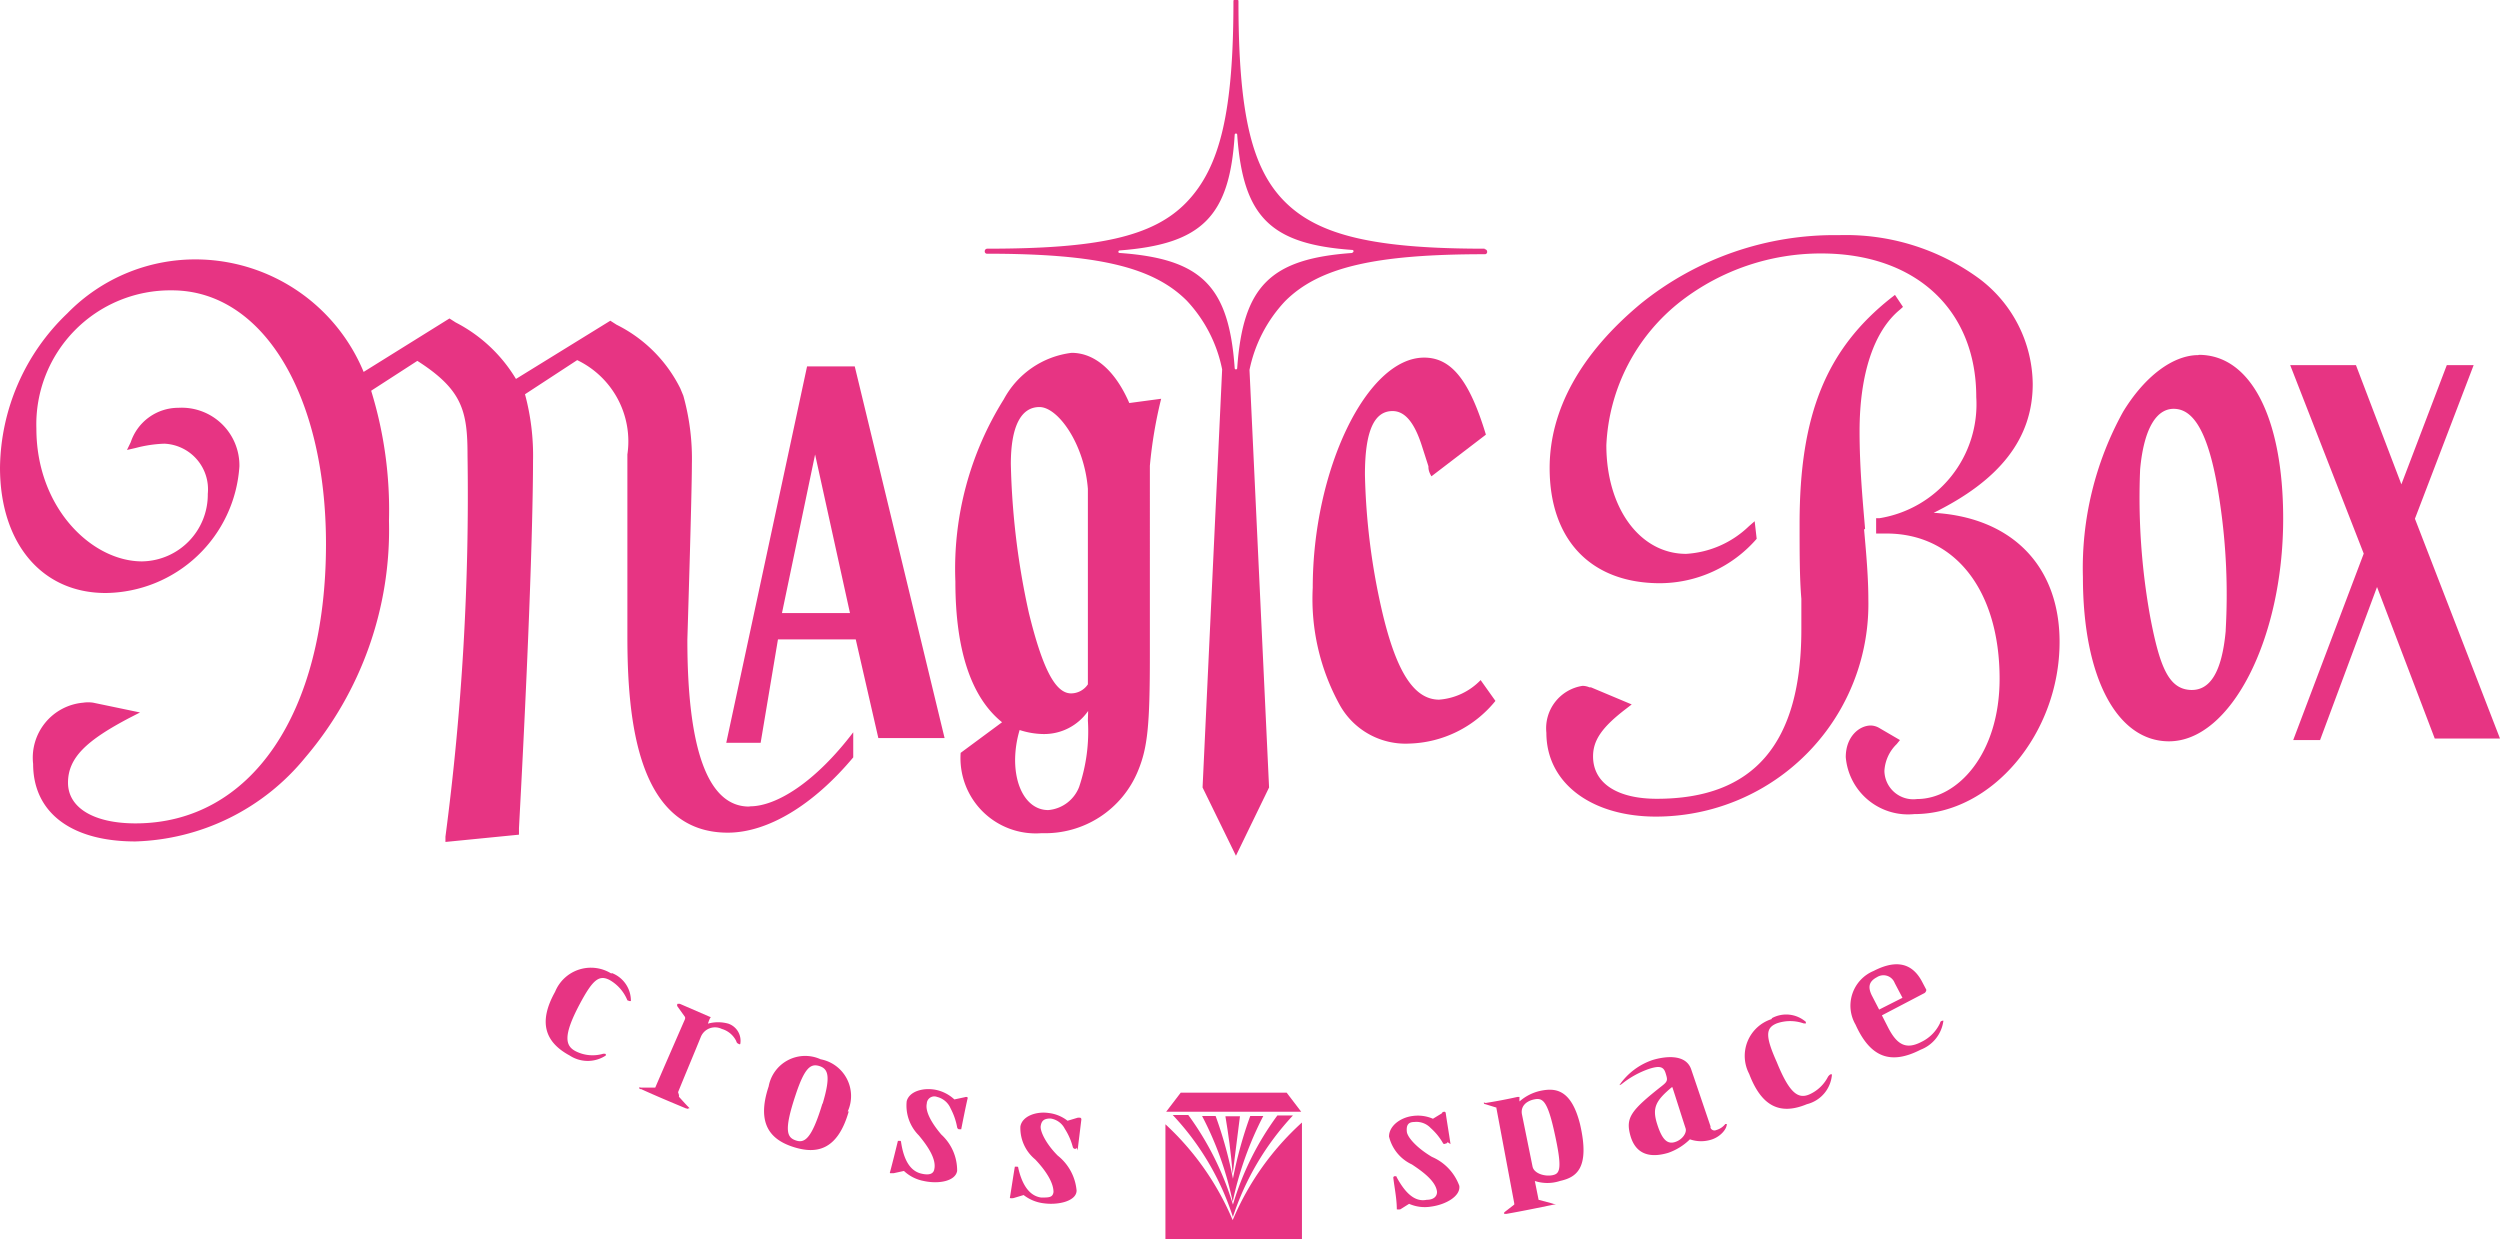 <svg xmlns="http://www.w3.org/2000/svg" viewBox="0 0 99.62 49.39"><defs><style>.cls-1{fill:#e73483;}</style></defs><g id="レイヤー_2" data-name="レイヤー 2"><g id="レイヤー_1-2" data-name="レイヤー 1"><path class="cls-1" d="M50.34,44.47h-.52a16.46,16.46,0,0,0-.69,2.5v0a16.46,16.46,0,0,0-.69-2.5H47.9a13,13,0,0,1,1.22,3.42,13.41,13.41,0,0,1,1.22-3.42"/><path class="cls-1" d="M49.12,48.52a10.88,10.88,0,0,1,2.4-4.07l-.62,0A11.52,11.52,0,0,0,49.13,48h0a11.82,11.82,0,0,0-1.78-3.57h-.62a10.68,10.68,0,0,1,2.4,4.07"/><path class="cls-1" d="M49.12,46.78l.29-2.3h-.58c.12.72.22,1.43.29,2.3"/><path class="cls-1" d="M49.12,48.62h0a11,11,0,0,0-2.68-3.82v4.59h5.44V44.73a11,11,0,0,0-2.76,3.89"/><polygon class="cls-1" points="51.27 43.54 47.05 43.54 46.47 44.3 51.85 44.3 51.27 43.54"/><path class="cls-1" d="M24.37,38.77a1.18,1.18,0,0,1,.77,1.12s0,0-.06,0L25,39.86a1.64,1.64,0,0,0-.71-.81c-.43-.22-.68,0-1.21,1-.63,1.2-.57,1.62-.14,1.84A1.49,1.49,0,0,0,24,42a.22.22,0,0,1,.14,0s0,0,0,.06a1.31,1.31,0,0,1-1.44,0c-1-.54-1.25-1.34-.58-2.54a1.54,1.54,0,0,1,2.25-.72"/><path class="cls-1" d="M27.06,43.65a.07.07,0,0,0,0,.06c.12.13.24.27.37.4s0,0,0,.06,0,0-.09,0c-.6-.25-1.2-.5-1.79-.77-.05,0-.08,0-.07-.06s0,0,.07,0l.51,0s0,0,.05,0c.39-.91.79-1.82,1.19-2.74,0,0,0,0,0-.07L27,40.11A.09.09,0,0,1,27,40s0,0,.09,0l1.2.52s.06,0,0,.06a1.8,1.8,0,0,0-.08.21h0a1.51,1.51,0,0,1,.81,0,.72.72,0,0,1,.48.8s0,.05-.08,0a.13.13,0,0,1-.08-.1.93.93,0,0,0-.58-.49.61.61,0,0,0-.83.31c-.3.74-.61,1.47-.91,2.21"/><path class="cls-1" d="M33.82,44.29c-.45,1.57-1.3,1.7-2.19,1.42s-1.51-.89-1-2.42a1.48,1.48,0,0,1,2.07-1.08,1.49,1.49,0,0,1,1.08,2.08m-1-.31c.33-1.1.22-1.39-.13-1.5s-.59.07-.95,1.16c-.47,1.41-.34,1.68,0,1.8s.63,0,1.07-1.46"/><path class="cls-1" d="M38.3,45s0,0-.09,0a.1.1,0,0,1-.07-.08,2.58,2.58,0,0,0-.26-.75.79.79,0,0,0-.54-.46.3.3,0,0,0-.41.27c-.06.27.13.7.58,1.23a1.94,1.94,0,0,1,.63,1.45c-.07.41-.74.53-1.33.4a1.58,1.58,0,0,1-.79-.4l-.41.09h-.14a.05.05,0,0,1,0-.06c.11-.41.21-.82.31-1.23,0,0,0,0,.06,0s.06,0,.07.08c.09.57.3,1.12.82,1.23.31.07.47,0,.5-.18.09-.4-.26-.92-.62-1.35a1.68,1.68,0,0,1-.48-1.36c.11-.41.69-.55,1.17-.45a1.55,1.55,0,0,1,.73.38l.42-.09a.15.15,0,0,1,.1,0,.09.09,0,0,1,0,.08c-.09.4-.17.81-.25,1.21"/><path class="cls-1" d="M42.91,45.73s0,.05-.08.05a.1.1,0,0,1-.08-.07,2.53,2.53,0,0,0-.32-.73.76.76,0,0,0-.57-.41c-.28,0-.36.11-.39.3s.19.69.68,1.18a2,2,0,0,1,.75,1.39c0,.41-.7.59-1.3.51a1.61,1.61,0,0,1-.81-.33l-.4.12a.35.35,0,0,1-.15,0s0,0,0,0c.07-.42.13-.84.2-1.25a0,0,0,0,1,.06,0c.07,0,.07,0,.08.07.13.56.39,1.09.91,1.16.31,0,.46,0,.49-.22,0-.4-.34-.89-.73-1.3a1.62,1.62,0,0,1-.59-1.31c.07-.42.64-.61,1.12-.54a1.5,1.5,0,0,1,.76.31l.4-.12a.29.29,0,0,1,.1,0s.05,0,.05.07l-.15,1.23"/><path class="cls-1" d="M57.68,45.51s0,.05-.08.06a.08.08,0,0,1-.09,0,2.4,2.4,0,0,0-.5-.62.78.78,0,0,0-.66-.24c-.28,0-.31.19-.29.39s.36.62,1,1a2,2,0,0,1,1.09,1.15c.06.41-.53.75-1.12.83a1.55,1.55,0,0,1-.88-.11l-.35.22a.46.46,0,0,1-.14,0,0,0,0,0,1,0,0c0-.42-.09-.84-.14-1.26a.06.06,0,0,1,.05-.06c.07,0,.08,0,.09.05.28.51.66,1,1.19.89.31,0,.43-.17.41-.34-.06-.41-.56-.78-1-1.07a1.65,1.65,0,0,1-.91-1.11c0-.43.46-.76.94-.82a1.51,1.51,0,0,1,.81.11l.36-.22s0-.05.09-.06a.06.06,0,0,1,.06.06c.06.41.13.82.19,1.23"/><path class="cls-1" d="M59.67,44.13a.06.06,0,0,0-.06,0L59.19,44s-.06,0-.06-.05,0,0,.08,0q.63-.1,1.26-.24s.07,0,.08,0a1.16,1.16,0,0,0,0,.18h0a1.86,1.86,0,0,1,.82-.42c.57-.12,1.23-.11,1.59,1.32.42,1.81-.18,2.13-.8,2.27a1.61,1.61,0,0,1-1,0h0l.15.75s0,0,0,0l.49.13S62,48,62,48l-.08,0c-.63.13-1.26.26-1.89.37-.06,0-.08,0-.09,0s0,0,0-.06l.4-.31s0,0,0-.05l-.72-3.84m1.45,2.38c.06.27.48.4.79.34s.41-.25.06-1.8c-.27-1.19-.46-1.29-.79-1.22s-.55.29-.48.61l.42,2.07"/><path class="cls-1" d="M68.16,44.94a.17.17,0,0,0,.23.09.7.7,0,0,0,.36-.24s0,0,.06,0a0,0,0,0,1,0,0c0,.2-.24.49-.58.61a1.36,1.36,0,0,1-.89,0,2.32,2.32,0,0,1-.87.54c-.54.16-1.25.19-1.5-.68-.2-.72,0-1,1.27-2,.23-.18.21-.24.13-.5s-.24-.3-.65-.17a3.61,3.61,0,0,0-1.09.6.23.23,0,0,1-.1.05,0,0,0,0,1,0,0,2.62,2.62,0,0,1,1.32-1c.46-.14,1.32-.27,1.54.37l.77,2.27m-1.55-1.55h0c-.63.53-.78.81-.58,1.45s.41.82.71.73.48-.37.43-.54c-.18-.55-.35-1.1-.53-1.65"/><path class="cls-1" d="M70.61,40.57a1.19,1.19,0,0,1,1.35.15s0,.05,0,.06-.06,0-.09,0a1.61,1.61,0,0,0-1.07,0c-.44.18-.47.49,0,1.54.51,1.26.86,1.48,1.3,1.29a1.53,1.53,0,0,0,.74-.7.32.32,0,0,1,.1-.1s.06,0,.06,0A1.32,1.32,0,0,1,72,44c-1.08.45-1.81.08-2.3-1.21a1.54,1.54,0,0,1,.89-2.18"/><path class="cls-1" d="M75.22,40.91c.37.74.74.92,1.34.61a1.57,1.57,0,0,0,.75-.76s0-.06.07-.08.06,0,.06,0a1.43,1.43,0,0,1-.91,1.15c-1.19.61-2,.31-2.59-1a1.5,1.5,0,0,1,.72-2.14c.7-.36,1.44-.46,1.91.39l.19.36s0,.08-.07.13l-1.7.89.23.45m.59-1.15-.31-.59a.48.48,0,0,0-.71-.23c-.32.17-.36.39-.21.71l.3.58.93-.47"/><path class="cls-1" d="M29.85,32.14c-1.63,0-2.46-2.24-2.46-6.64,0-.06.18-5.75.18-7a9.34,9.34,0,0,0-.34-2.73l-.12-.29a5.63,5.63,0,0,0-2.54-2.54l-.25-.16L20.56,15.1a6,6,0,0,0-2.4-2.25l-.25-.16-3.42,2.13A7.26,7.26,0,0,0,8,10.34a7.12,7.12,0,0,0-5.32,2.15A8.63,8.63,0,0,0,0,18.63c0,3,1.65,5,4.21,5a5.4,5.4,0,0,0,5.33-5.05,2.3,2.3,0,0,0-2.43-2.33,2,2,0,0,0-1.9,1.37l-.15.31.35-.08a5.08,5.08,0,0,1,1.14-.17,1.82,1.82,0,0,1,1.73,2,2.66,2.66,0,0,1-2.62,2.69c-2,0-4.21-2.13-4.21-5.29a5.34,5.34,0,0,1,5.4-5.51c3.62,0,6.14,4.16,6.14,10.11,0,6.76-3,11.13-7.59,11.13-1.66,0-2.69-.62-2.69-1.62s.74-1.69,2.48-2.6l.39-.2L3.71,28a1.36,1.36,0,0,0-.39,0,2.2,2.2,0,0,0-2,2.44c0,1.94,1.52,3.09,4.07,3.09a9.08,9.08,0,0,0,6.77-3.34,14,14,0,0,0,3.34-9.44,16.1,16.1,0,0,0-.71-5.18l1.84-1.19c1.8,1.15,2,2,2,3.77a104.15,104.15,0,0,1-.88,15.19l0,.21,2.93-.29V33c.52-9.62.56-13.63.56-14.63a9.38,9.38,0,0,0-.32-2.66L23,14.35a3.59,3.59,0,0,1,2,3.76c0,2.79,0,7.21,0,7.25,0,3.36.41,7.82,4,7.82,1.6,0,3.42-1.11,5-3v-1c-1.52,2-3.07,2.95-4.11,2.95"/><path class="cls-1" d="M74.32,21.07c-.1-1.16-.22-2.47-.22-3.88,0-2.26.56-4,1.62-4.86l.11-.1-.32-.48-.14.11c-2.6,2.05-3.66,4.67-3.66,9,0,1.19,0,2.17.07,3,0,.5,0,.9,0,1.22,0,4.55-1.89,6.75-5.76,6.75-1.59,0-2.54-.63-2.54-1.69,0-.64.35-1.16,1.32-1.9l.22-.17-1.62-.68-.06,0a.73.73,0,0,0-.28-.06,1.71,1.71,0,0,0-1.44,1.87c0,2,1.79,3.34,4.37,3.34a8.47,8.47,0,0,0,8.46-8.65c0-.86-.08-1.79-.17-2.79"/><path class="cls-1" d="M77,20.46c2.71-1.32,4-3,4-5.16a5.31,5.31,0,0,0-2.15-4.21,9,9,0,0,0-5.57-1.72,12.28,12.28,0,0,0-7.91,2.74c-2.4,2-3.62,4.24-3.62,6.54,0,2.87,1.65,4.59,4.4,4.59A5.13,5.13,0,0,0,70,21.47l0,0-.08-.7-.23.2a3.94,3.94,0,0,1-2.5,1.1c-1.84,0-3.18-1.82-3.18-4.33a7.71,7.71,0,0,1,3-5.76,9.12,9.12,0,0,1,5.56-1.88c3.76,0,6.18,2.24,6.18,5.72a4.6,4.6,0,0,1-3.86,4.83l-.13,0v.61h.41c2.74,0,4.51,2.27,4.51,5.79,0,3-1.68,4.79-3.29,4.79a1.15,1.15,0,0,1-1.3-1.12,1.61,1.61,0,0,1,.49-1.07l.13-.16L74.87,29a.7.7,0,0,0-.32-.09c-.46,0-1,.44-1,1.26a2.49,2.49,0,0,0,2.73,2.27c3.09,0,5.79-3.21,5.79-6.86,0-3.06-1.94-5-5.1-5.15"/><path class="cls-1" d="M57.35,27.88c-1,0-1.7-1.1-2.26-3.45a26.58,26.58,0,0,1-.7-5.52c0-1.72.36-2.53,1.1-2.53.49,0,.87.45,1.17,1.39l.26.81c0,.09,0,.2.12.4l2.17-1.66c-.65-2.15-1.37-3.07-2.46-3.07-2.29,0-4.44,4.48-4.44,9.17a8.74,8.74,0,0,0,1.07,4.66,3,3,0,0,0,2.78,1.55,4.58,4.58,0,0,0,3.43-1.7L59,27.1a2.56,2.56,0,0,1-1.66.78"/><path class="cls-1" d="M87.6,14.15c-1,0-2.13.83-3,2.26A12.88,12.88,0,0,0,83,23c0,4,1.36,6.54,3.43,6.54,2.46,0,4.55-4.08,4.55-8.87,0-4-1.28-6.53-3.36-6.53m1.07,11c-.15,1.63-.62,2.42-1.45,2.35s-1.18-.94-1.55-2.86a26.73,26.73,0,0,1-.41-5.93c.15-1.64.67-2.51,1.47-2.4s1.36,1.27,1.72,3.8a25,25,0,0,1,.22,5"/><path class="cls-1" d="M45,16.06c-.55-1.27-1.36-2-2.3-2A3.56,3.56,0,0,0,40,15.91a12.72,12.72,0,0,0-1.93,7.26c0,2.74.63,4.62,1.86,5.61L38.28,30a3,3,0,0,0,3.23,3.2,4,4,0,0,0,3.84-2.49c.38-.92.47-1.81.47-4.59V18.56a17.78,17.78,0,0,1,.45-2.67ZM43.35,28.71A6.92,6.92,0,0,1,43,31.36a1.45,1.45,0,0,1-1.23.92c-.79,0-1.32-.83-1.32-2a4.29,4.29,0,0,1,.18-1.19,3.19,3.19,0,0,0,.94.16,2.13,2.13,0,0,0,1.79-.92Zm-.67-1.08c-.63,0-1.14-1-1.68-3.2a30.28,30.28,0,0,1-.72-5.94c0-1.49.4-2.27,1.14-2.27s1.79,1.47,1.93,3.26v7.79a.81.81,0,0,1-.67.36"/><path class="cls-1" d="M32.16,14.6l-3.22,15,1.37,0L31,25.48H34.1L35,29.41h2.64L34.06,14.6Zm-1,9.83,1.32-6.32,1.39,6.32Z"/><polygon class="cls-1" points="96.23 20.67 98.57 14.55 97.5 14.55 95.69 19.3 93.88 14.55 91.26 14.55 94.19 22.06 91.38 29.49 92.45 29.49 94.72 23.39 97.02 29.43 99.62 29.43 96.23 20.67"/><path class="cls-1" d="M59.16,9.91c-4.37,0-6.6-.52-7.95-1.86s-1.86-3.57-1.86-8a.1.1,0,0,0-.2,0c0,4.38-.52,6.6-1.86,8s-3.58,1.86-7.95,1.86a.1.1,0,0,0-.1.1.09.09,0,0,0,.1.1c4.37,0,6.6.52,7.95,1.87a5.6,5.6,0,0,1,1.41,2.74l-.78,16.66,1.33,2.72,1.32-2.72-.78-16.64A5.64,5.64,0,0,1,51.21,12c1.35-1.35,3.58-1.87,7.95-1.87a.09.09,0,0,0,.1-.1.1.1,0,0,0-.1-.1m-5.27.15c-3.27.23-4.36,1.32-4.59,4.59a.05.05,0,0,1-.1,0c-.23-3.27-1.32-4.36-4.59-4.59-.06,0-.06-.09,0-.1C47.88,9.73,49,8.64,49.2,5.37a.05.05,0,0,1,.1,0c.23,3.27,1.32,4.36,4.59,4.59.06,0,.06.1,0,.1"/></g></g></svg>